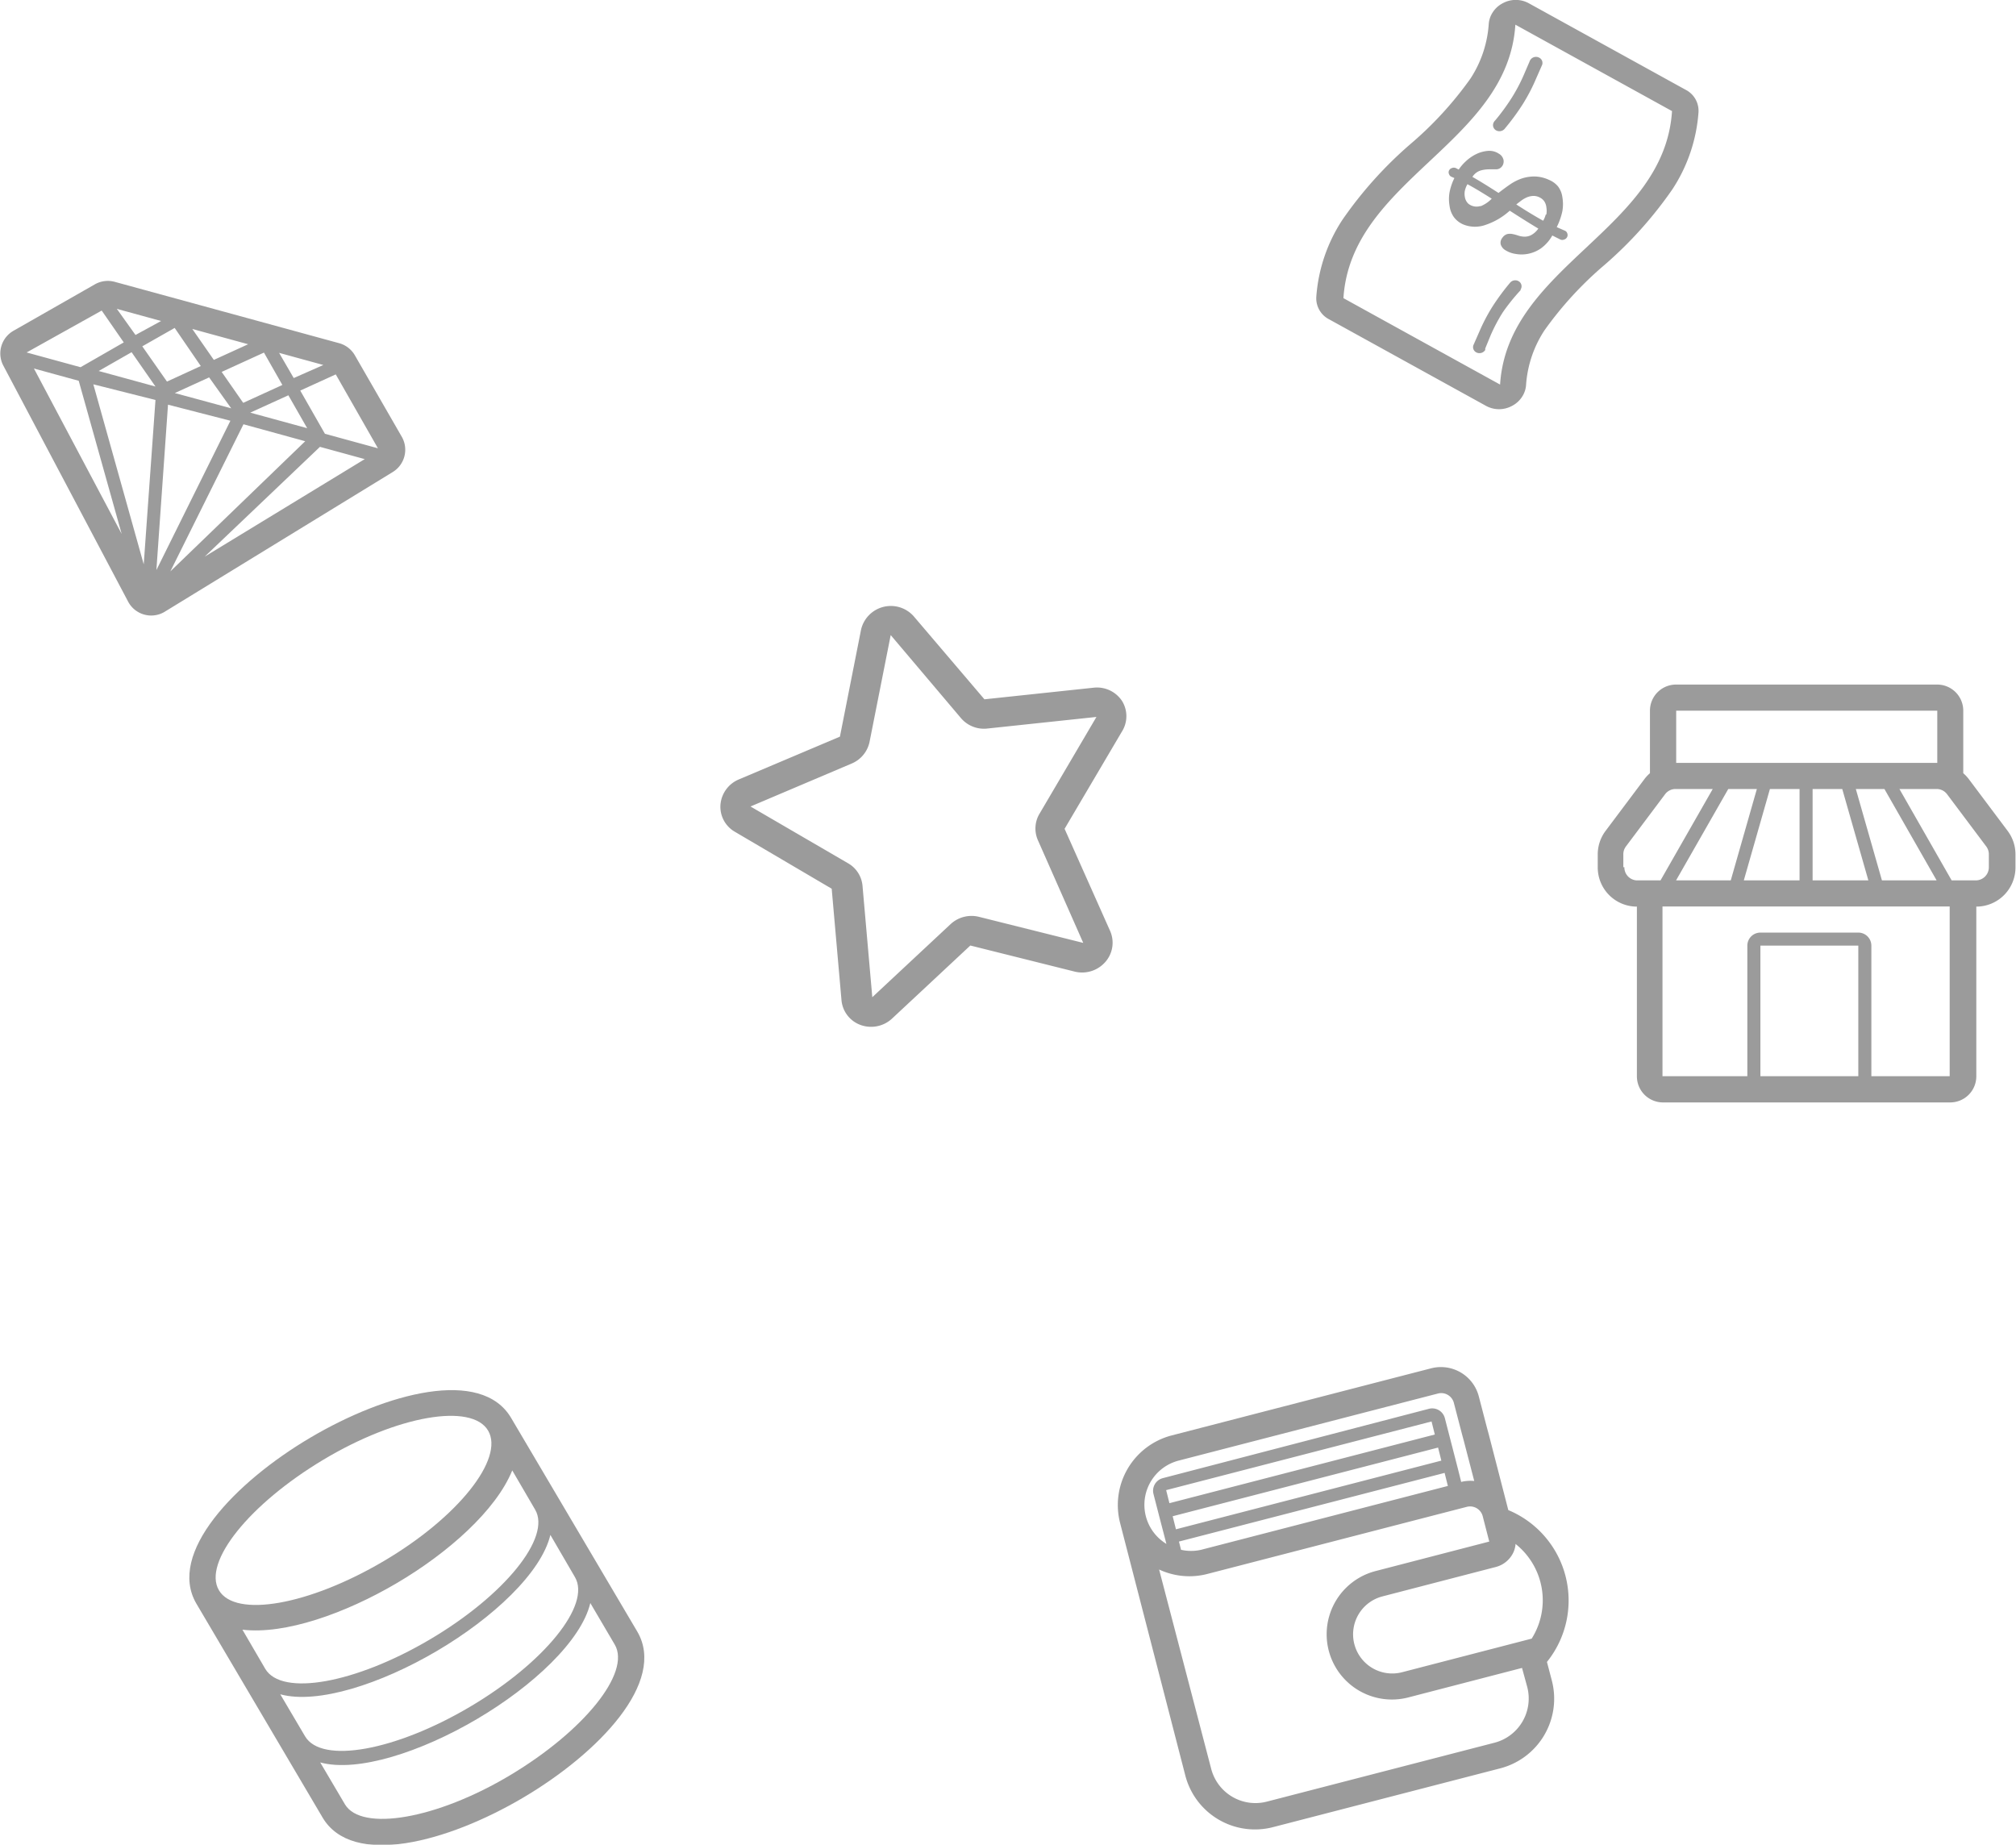 <svg id="Слой_1" data-name="Слой 1" xmlns="http://www.w3.org/2000/svg" viewBox="0 0 154.43 141.32"><defs><style>.cls-1,.cls-3,.cls-4{fill:#050505}.cls-1,.cls-2{opacity:.4}.cls-3{fill-rule:evenodd}</style></defs><title>pattern</title><path id="diamond" class="cls-1" d="M47 46.25L43.4 40a2 2 0 0 0-1.21-.94L25 34.36a2 2 0 0 0-1.52.19l-6.24 3.56a2 2 0 0 0-.8 2.62L26 58.81a2 2 0 0 0 2.88.79l17.43-10.68a2 2 0 0 0 .69-2.67zm-13.08-2.2l-4.32-1.17 2.63-1.2zm-.73-2.79l3.24-1.48 1.41 2.48-3 1.37zM29 42l-1.89-2.7 2.48-1.41 2 2.92zm4.86 3l-5.67 11.44.89-12.67zm1 .27l4.73 1.3-10.33 9.97zm.52-.89l2.92-1.33 1.44 2.52zm2.21-4.58l3.39.93-2.27 1zm-5 .54l-1.65-2.37 4.28 1.17zm-6-1.91l-1.43-2 3.39.93zm-.3 1.32l1.83 2.63-4.35-1.19zm1.83 3.66L27.22 56l-3.86-13.79zm-2.59 10.26L18.81 41l3.43.94zM40.72 47l3.43.94-12.26 7.47zm.38-1l-1.89-3.31 2.72-1.24 3.23 5.66zM24 36.56L25.69 39l-3.31 1.9-4.13-1.13z" transform="translate(-16.21 -12.77)"/><g id="banknote" class="cls-2"><path class="cls-3" d="M145.32 19.64l-12-6.62a2.08 2.08 0 0 0-2 0 2 2 0 0 0-.78.72 1.87 1.87 0 0 0-.29.88 8.71 8.71 0 0 1-1.4 4.17 27.45 27.45 0 0 1-4.58 5 30.77 30.77 0 0 0-5.23 5.82 12.36 12.36 0 0 0-2 5.92 1.81 1.81 0 0 0 1 1.71l12 6.62a2.08 2.08 0 0 0 2 0 2 2 0 0 0 .78-.72 1.87 1.87 0 0 0 .29-.88 8.71 8.71 0 0 1 1.4-4.17 27.41 27.41 0 0 1 4.58-5 30.87 30.87 0 0 0 5.23-5.82 12.35 12.35 0 0 0 2-5.92 1.81 1.81 0 0 0-1-1.71zm-14.2 22.59l-12-6.62c.58-9.11 12.59-11.83 13.17-20.95l12 6.62c-.58 9.11-12.6 11.84-13.17 20.95z" transform="translate(-16.21 -12.77)"/><path class="cls-3" d="M134.87 26.55a2.72 2.72 0 0 0-1.08-.26 3.05 3.05 0 0 0-1 .15 3.74 3.74 0 0 0-.91.46c-.29.2-.59.42-.88.65-.67-.43-1.33-.85-2-1.23a1.16 1.16 0 0 1 .6-.48 2.37 2.37 0 0 1 .65-.1h.59a.56.56 0 0 0 .43-.23.62.62 0 0 0 .11-.5.73.73 0 0 0-.36-.47 1.31 1.31 0 0 0-.85-.21 2.52 2.52 0 0 0-.89.25 3.26 3.26 0 0 0-.79.55 3.5 3.5 0 0 0-.54.63l-.23-.12a.39.39 0 0 0-.28 0 .36.36 0 0 0-.23.19.32.32 0 0 0 0 .28.33.33 0 0 0 .18.2l.23.1a4.32 4.32 0 0 0-.37 1.08 3 3 0 0 0 0 1.05 1.88 1.88 0 0 0 .33.86 1.75 1.75 0 0 0 .76.58A2.39 2.39 0 0 0 130 30a5.24 5.24 0 0 0 1.86-1.09c.73.47 1.47.94 2.19 1.37a1.6 1.6 0 0 1-.55.5 1.1 1.1 0 0 1-.51.12 1.69 1.69 0 0 1-.47-.08 3.17 3.17 0 0 0-.44-.12 1 1 0 0 0-.41 0 .71.71 0 0 0-.38.29.59.59 0 0 0-.12.51.8.8 0 0 0 .38.45 2 2 0 0 0 .75.27 2.58 2.58 0 0 0 .93 0 2.63 2.63 0 0 0 1-.41 3.05 3.05 0 0 0 .89-1l.62.31a.37.37 0 0 0 .29 0 .37.37 0 0 0 .23-.2.35.35 0 0 0 0-.29.32.32 0 0 0-.18-.19l-.62-.27a5.1 5.1 0 0 0 .43-1.22 3.15 3.15 0 0 0 0-1.08 1.75 1.75 0 0 0-.34-.83 1.81 1.81 0 0 0-.68-.49zm-5.25 2a1 1 0 0 1-.79-.08.69.69 0 0 1-.27-.25.9.9 0 0 1-.14-.37 1.19 1.19 0 0 1 0-.46 1.77 1.77 0 0 1 .2-.51c.61.33 1.23.71 1.86 1.11a2.46 2.46 0 0 1-.86.58zm5 .65a2 2 0 0 1-.2.48c-.68-.38-1.37-.8-2.06-1.25l.39-.3a2.28 2.28 0 0 1 .44-.25 1.35 1.35 0 0 1 .48-.1 1 1 0 0 1 .51.13.86.86 0 0 1 .36.34 1.08 1.08 0 0 1 .13.44 1.48 1.48 0 0 1-.01.52zm-2.72 5.21a17.78 17.78 0 0 0-1.38 1.87 14 14 0 0 0-1 1.92l-.44 1a.45.45 0 0 0 .21.56.52.52 0 0 0 .69-.18.48.48 0 0 0 0-.11l.41-1a13.09 13.09 0 0 1 .94-1.78 15.61 15.61 0 0 1 1.36-1.69v-.05a.45.45 0 0 0-.17-.65.52.52 0 0 0-.62.11zm.1-14.13a16.37 16.37 0 0 1-1.26 1.72.47.47 0 0 0-.09.11.46.46 0 0 0 .17.65.53.53 0 0 0 .68-.16 17.92 17.92 0 0 0 1.37-1.87 14 14 0 0 0 1-1.92l.44-1a.45.45 0 0 0-.19-.62.52.52 0 0 0-.69.18.52.52 0 0 0-.06.13l-.43 1a12.91 12.91 0 0 1-.94 1.78z" transform="translate(-16.21 -12.77)"/></g><path class="cls-1" d="M131.75 128.45l-1.5-5.81-.13-.48-.63-2.42a3 3 0 0 0-3.66-2.15l-3.87 1-16 4.14a5.51 5.51 0 0 0-3.95 6.7l5 19.36a5.51 5.51 0 0 0 6.7 3.95l17.43-4.51a5.51 5.51 0 0 0 3.95-6.7l-.38-1.45a7.5 7.5 0 0 0-2.96-11.63zm-25.26-3.79l16-4.14 3.87-1a1 1 0 0 1 1.22.72l.63 2.42.13.48.8 3.08a3 3 0 0 0-1 .07l-.25-1-.5-1.94-.5-1.94a1 1 0 0 0-1.22-.72L105.29 126a1 1 0 0 0-.72 1.22l.5 1.94.49 1.88a3.5 3.5 0 0 1 .93-6.38zm19.63-2l-20.33 5.26-.25-1 20.33-5.26zm.25 1l.25 1-20.33 5.26-.25-1zm.5 1.94l.25 1-2.9.75-16 4.14a3.47 3.47 0 0 1-1.54 0l-.16-.63zm6.33 16.4a3.5 3.5 0 0 1-2.51 4.27l-17.43 4.51a3.5 3.5 0 0 1-4.27-2.51L105 133a5.47 5.47 0 0 0 3.7.34l16-4.14 3.87-1a1 1 0 0 1 1.22.72l.5 1.94-8.71 2.26a5 5 0 1 0 2.51 9.68l8.71-2.26zm.36-3.71l-9.95 2.58a3 3 0 1 1-1.5-5.81l8.71-2.26a2.06 2.06 0 0 0 1.35-1.18 2 2 0 0 0 .13-.51v-.07a5.51 5.51 0 0 1 1.25 7.24z" transform="translate(-16.21 -12.77)"/><path id="star" class="cls-1" d="M102.15 66.45a2.3 2.3 0 0 0-2.16-1l-8.37.89-5.4-6.34a2.34 2.34 0 0 0-4.05 1l-1.62 8.2-7.75 3.28a2.3 2.3 0 0 0-1.4 1.92 2.21 2.21 0 0 0 1.09 2.08l7.43 4.37.75 8.54a2.23 2.23 0 0 0 1.47 1.9 2.36 2.36 0 0 0 2.4-.49l6-5.6 8 2a2.36 2.36 0 0 0 2.34-.74 2.23 2.23 0 0 0 .37-2.37l-3.49-7.83 4.38-7.43a2.21 2.21 0 0 0 .01-2.38zm-6.32 8.67a2.21 2.21 0 0 0-.12 2L99.19 85l-8-2a2.36 2.36 0 0 0-2.16.56l-6 5.6-.75-8.54a2.21 2.21 0 0 0-1.09-1.71l-7.49-4.36 7.75-3.29a2.31 2.31 0 0 0 1.37-1.66l1.62-8.18 5.39 6.37a2.31 2.31 0 0 0 2 .79l8.37-.89z" transform="translate(-16.21 -12.77)"/><g id="data" class="cls-2"><path class="cls-4" d="M40 122.89c-5.81 3.43-11 8.87-8.75 12.72L40.92 152c2.27 3.84 9.55 1.91 15.36-1.52s11-8.87 8.75-12.72l-9.66-16.36c-2.27-3.88-9.56-1.94-15.37 1.49zm23.3 15.86c1.26 2.14-2.34 6.61-8 10s-11.39 4.34-12.66 2.25l-1.9-3.22c2.86.78 7.72-.8 12-3.32s8-6 8.69-8.89zm-3.05-5.17c1.26 2.13-2.35 6.58-8.06 9.95s-11.35 4.38-12.61 2.25l-1.9-3.22c2.86.78 7.72-.8 12-3.32s8-6 8.69-8.89zm-3.05-5.17c1.26 2.13-2.35 6.58-8.06 9.95s-11.35 4.38-12.61 2.25l-1.75-3c3.27.39 7.89-1.25 11.83-3.57s7.6-5.58 8.84-8.63zm-11.6 3.95c-5.71 3.37-11.36 4.37-12.62 2.23s2.34-6.61 8-10 11.36-4.37 12.62-2.23-2.29 6.64-8 10z" transform="translate(-16.21 -12.77)"/></g><path id="shop" class="cls-1" d="M170 76.42l-3-4a3 3 0 0 0-.4-.42v-4.79a2 2 0 0 0-2-2h-20a2 2 0 0 0-2 2V72a3 3 0 0 0-.4.42l-3 4a3 3 0 0 0-.6 1.8v1a3 3 0 0 0 3 3v13a2 2 0 0 0 2 2h22a2 2 0 0 0 2-2v-13a3 3 0 0 0 3-3v-1a3 3 0 0 0-.6-1.8zm-5.39-9.21v4h-20v-4zm-15.82 13h-4.19l4-7h2.19zm3-7h2.27v7h-4.27zm3.27 0h2.27l2 7h-4.27zm3.31 0h2.19l4 7h-4.19zm-17.81 6v-1a1 1 0 0 1 .2-.6l3-4a1 1 0 0 1 .8-.4h2.85l-4 7h-1.85a1 1 0 0 1-.92-1.02zm18 16h-7.5v-10h7.5zm7 0h-6v-10a1 1 0 0 0-1-1h-7.5a1 1 0 0 0-1 1v10h-6.5v-13h22zm3-16a1 1 0 0 1-1 1h-1.85l-4-7h2.85a1 1 0 0 1 .8.4l3 4a1 1 0 0 1 .2.6z" transform="translate(-16.21 -12.77)"/></svg>